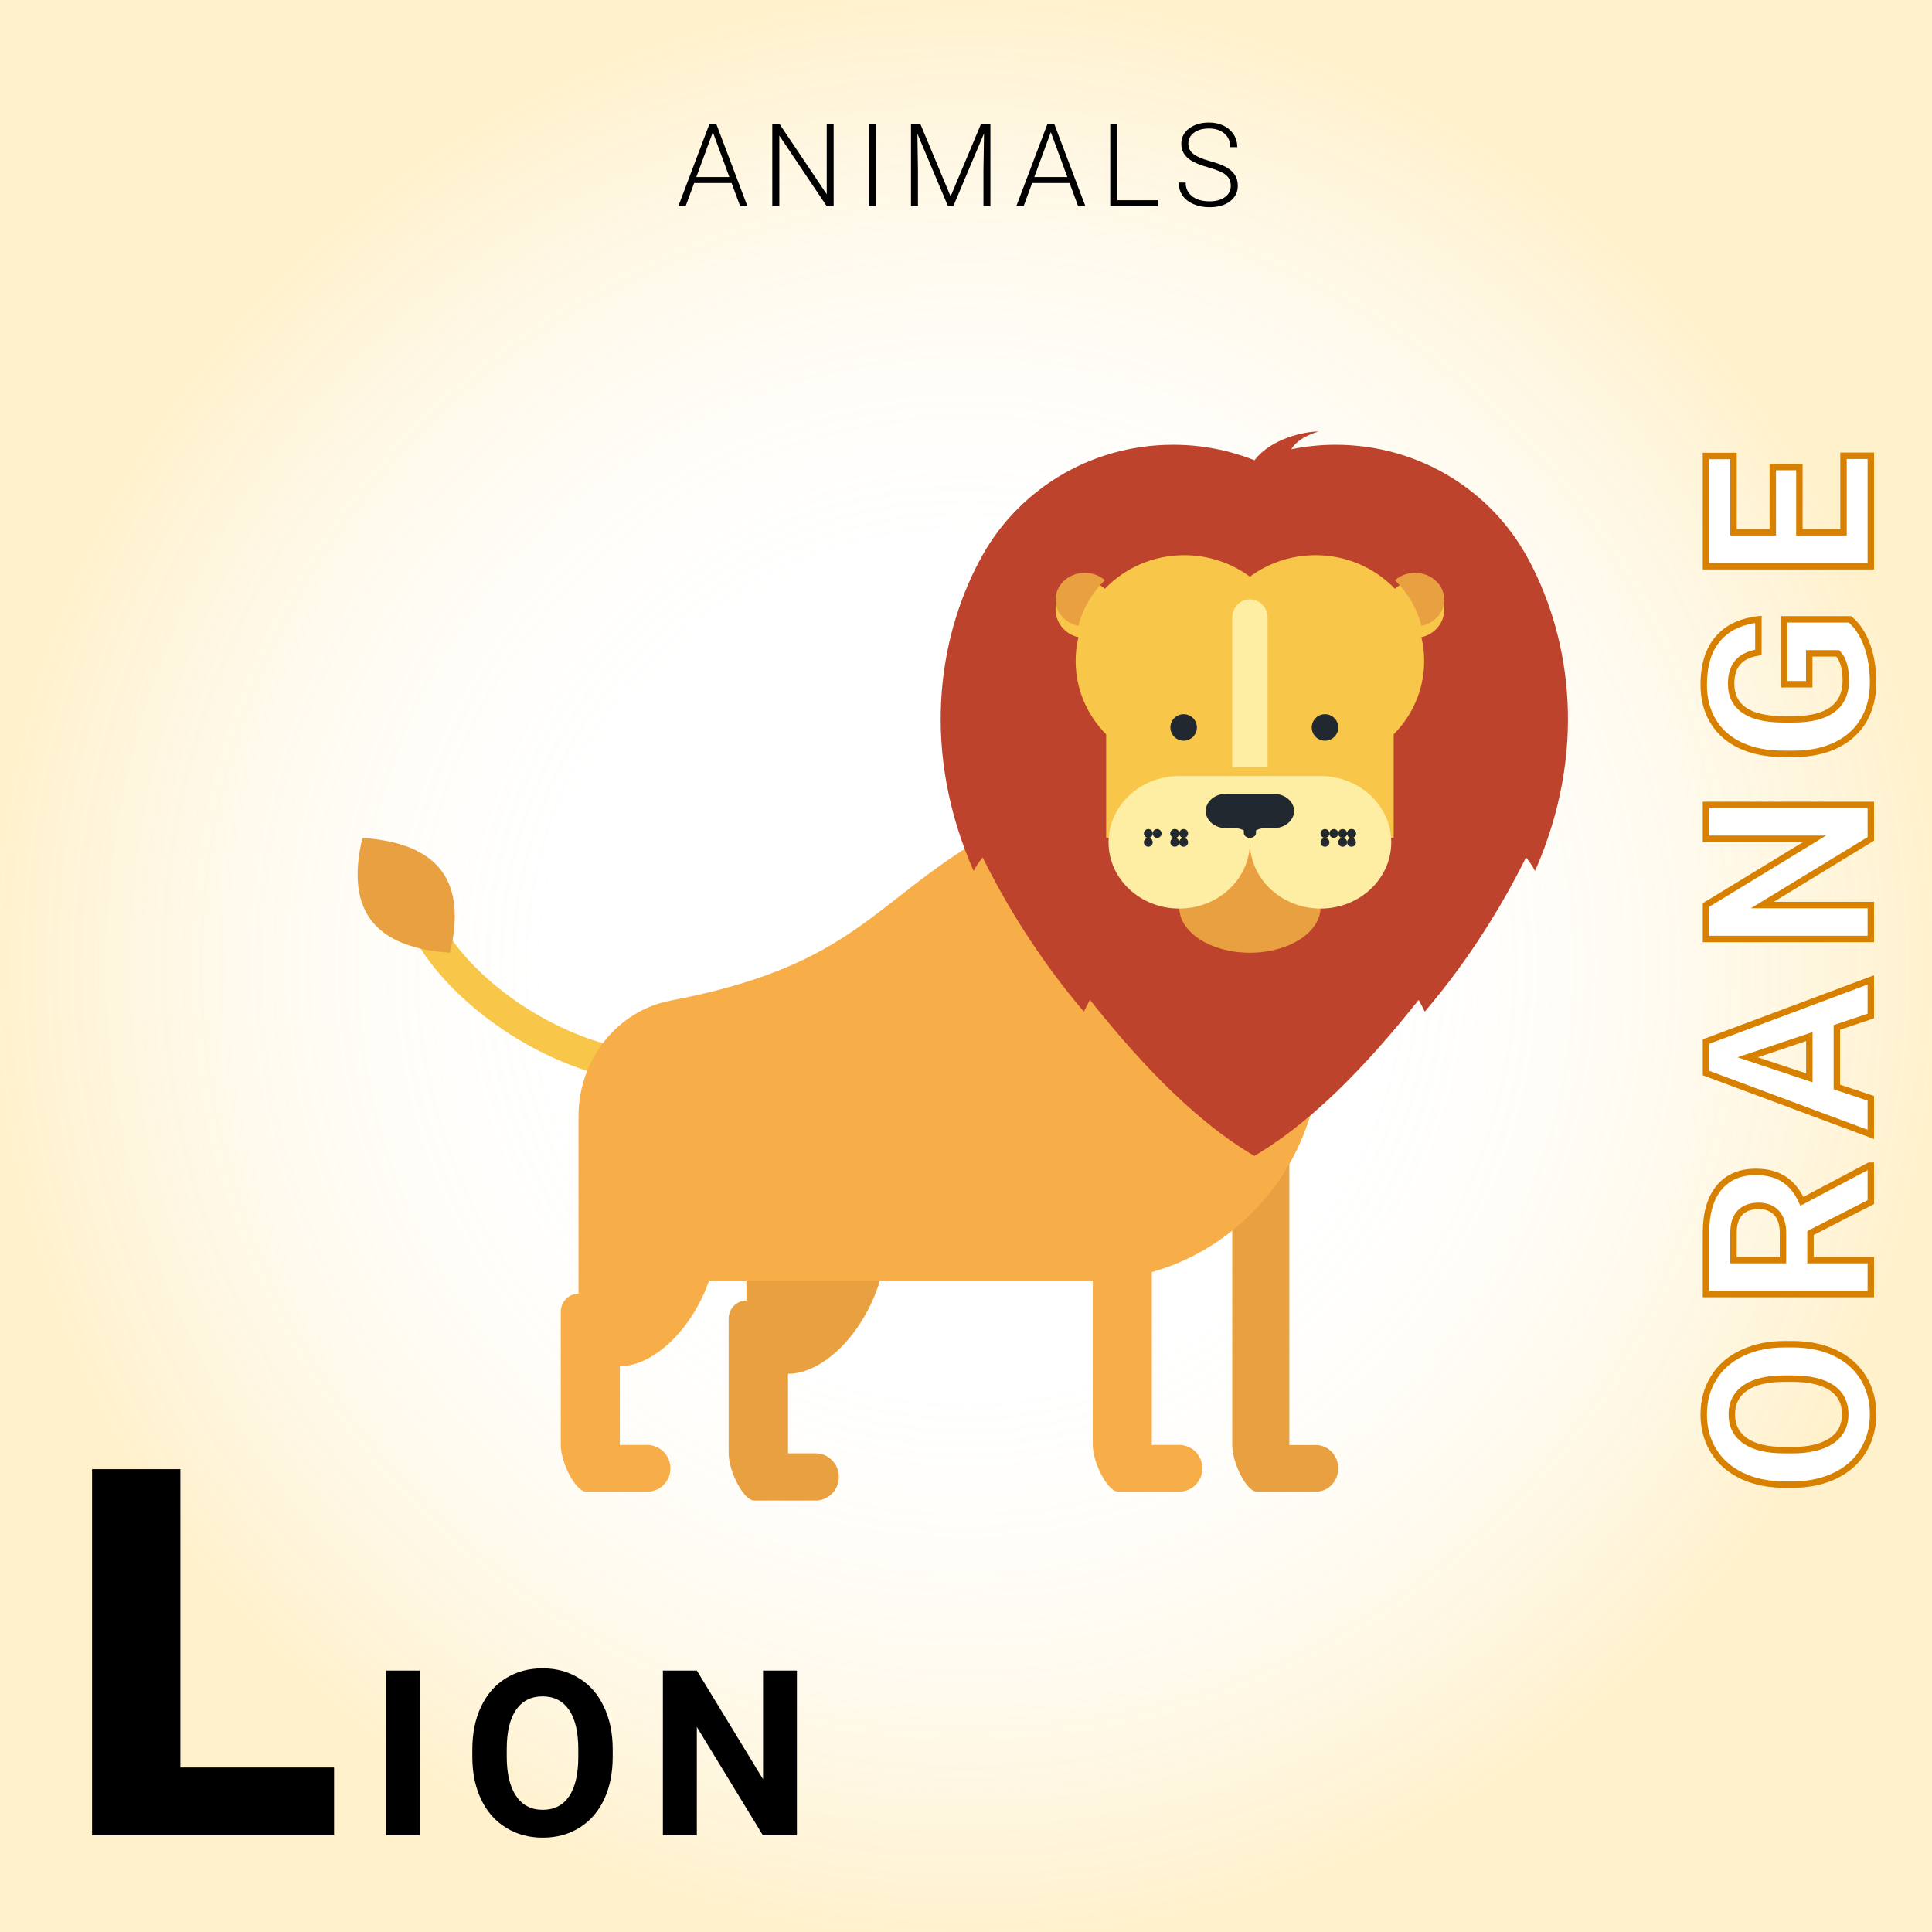 <svg width="300" height="300" viewBox="0 0 300 300" fill="none" xmlns="http://www.w3.org/2000/svg">
<g clip-path="url(#clip0)">
<rect width="300" height="300" fill="white"/>
<rect width="300" height="300" fill="white"/>
<rect width="300" height="300" fill="white"/>
<rect width="300" height="300" fill="url(#paint0_radial)" fill-opacity="0.2"/>
<g filter="url(#filter0_d)">
<path d="M277.283 207.73C279.803 207.73 282.012 208.175 283.91 209.066C285.809 209.957 287.273 211.234 288.305 212.898C289.336 214.55 289.852 216.449 289.852 218.593C289.852 220.714 289.342 222.607 288.322 224.271C287.303 225.935 285.85 227.224 283.963 228.138C282.064 229.052 279.885 229.515 277.424 229.527L276.158 229.527C273.639 229.527 271.424 229.076 269.514 228.173C267.592 227.259 266.121 225.976 265.102 224.324C264.07 222.66 263.555 220.761 263.555 218.629C263.555 216.496 264.07 214.603 265.102 212.951C266.121 211.287 267.592 210.004 269.514 209.101C271.424 208.187 273.633 207.73 276.141 207.73L277.283 207.73ZM276.123 213.074C273.439 213.074 271.4 213.554 270.006 214.515C268.611 215.476 267.914 216.847 267.914 218.629C267.914 220.398 268.605 221.763 269.988 222.724C271.359 223.685 273.375 224.171 276.035 224.183L277.283 224.183C279.896 224.183 281.924 223.703 283.365 222.742C284.807 221.781 285.527 220.398 285.527 218.593C285.527 216.824 284.836 215.464 283.453 214.515C282.059 213.566 280.031 213.086 277.371 213.074L276.123 213.074ZM280.131 190.463L280.131 194.665L289.5 194.665L289.5 199.938L263.906 199.938L263.906 190.428C263.906 187.405 264.58 185.073 265.928 183.432C267.275 181.792 269.18 180.971 271.641 180.971C273.387 180.971 274.846 181.352 276.018 182.114C277.178 182.864 278.104 184.006 278.795 185.542L289.254 180.004L289.5 180.004L289.5 185.665L280.131 190.463ZM275.859 194.665L275.859 190.411C275.859 189.086 275.525 188.061 274.857 187.335C274.178 186.608 273.246 186.245 272.062 186.245C270.855 186.245 269.906 186.59 269.215 187.282C268.523 187.961 268.178 189.01 268.178 190.428L268.178 194.665L275.859 194.665ZM284.227 158.537L284.227 167.783L289.5 169.541L289.5 175.148L263.906 165.621L263.906 160.734L289.5 151.154L289.5 156.761L284.227 158.537ZM279.955 166.359L279.955 159.96L270.375 163.177L279.955 166.359ZM289.5 123.991L289.5 129.264L272.66 139.53L289.5 139.53L289.5 144.803L263.906 144.803L263.906 139.53L280.781 129.247L263.906 129.247L263.906 123.991L289.5 123.991ZM286.266 95.175C287.402 96.124 288.287 97.466 288.92 99.201C289.541 100.935 289.852 102.857 289.852 104.966C289.852 107.181 289.371 109.126 288.41 110.802C287.437 112.466 286.031 113.755 284.191 114.669C282.352 115.572 280.189 116.035 277.705 116.058L275.965 116.058C273.41 116.058 271.201 115.63 269.338 114.775C267.463 113.908 266.033 112.665 265.049 111.048C264.053 109.419 263.555 107.515 263.555 105.335C263.555 102.3 264.281 99.927 265.734 98.216C267.176 96.505 269.279 95.492 272.045 95.175L272.045 100.308C270.58 100.542 269.508 101.064 268.828 101.872C268.148 102.669 267.809 103.771 267.809 105.177C267.809 106.97 268.482 108.335 269.83 109.273C271.178 110.21 273.182 110.685 275.842 110.697L277.477 110.697C280.16 110.697 282.187 110.187 283.559 109.167C284.93 108.148 285.615 106.654 285.615 104.685C285.615 102.705 285.193 101.292 284.35 100.449L279.937 100.449L279.937 105.247L276.053 105.247L276.053 95.175L286.266 95.175ZM278.408 71.528L278.408 81.653L285.264 81.653L285.264 69.77L289.5 69.77L289.5 86.926L263.906 86.926L263.906 69.805L268.178 69.805L268.178 81.653L274.277 81.653L274.277 71.528L278.408 71.528Z" fill="white"/>
<path d="M288.305 212.898L287.88 213.161L287.881 213.163L288.305 212.898ZM283.963 228.138L284.18 228.589L284.181 228.588L283.963 228.138ZM277.424 229.527L277.424 230.027L277.426 230.027L277.424 229.527ZM269.514 228.173L269.299 228.625L269.3 228.626L269.514 228.173ZM265.102 224.324L265.527 224.061L265.527 224.06L265.102 224.324ZM265.102 212.951L265.526 213.216L265.528 213.212L265.102 212.951ZM269.514 209.101L269.726 209.554L269.729 209.552L269.514 209.101ZM269.988 222.724L270.275 222.315L270.274 222.314L269.988 222.724ZM276.035 224.183L276.033 224.683L276.035 224.683L276.035 224.183ZM283.453 214.515L283.736 214.103L283.734 214.102L283.453 214.515ZM277.371 213.074L277.373 212.574L277.371 212.574L277.371 213.074ZM277.283 208.23C279.744 208.23 281.878 208.665 283.698 209.519L284.123 208.613C282.146 207.686 279.862 207.23 277.283 207.23L277.283 208.23ZM283.698 209.519C285.515 210.371 286.903 211.586 287.88 213.161L288.73 212.635C287.644 210.882 286.102 209.542 284.123 208.613L283.698 209.519ZM287.881 213.163C288.857 214.728 289.352 216.533 289.352 218.593L290.352 218.593C290.352 216.365 289.815 214.373 288.729 212.633L287.881 213.163ZM289.352 218.593C289.352 220.631 288.863 222.431 287.896 224.01L288.749 224.532C289.82 222.783 290.352 220.798 290.352 218.593L289.352 218.593ZM287.896 224.01C286.93 225.586 285.552 226.813 283.745 227.688L284.181 228.588C286.147 227.636 287.675 226.284 288.749 224.532L287.896 224.01ZM283.746 227.688C281.925 228.565 279.82 229.016 277.421 229.027L277.426 230.027C279.949 230.015 282.204 229.54 284.18 228.589L283.746 227.688ZM277.424 229.027L276.158 229.027L276.158 230.027L277.424 230.027L277.424 229.027ZM276.158 229.027C273.698 229.027 271.559 228.587 269.727 227.721L269.3 228.626C271.289 229.565 273.579 230.027 276.158 230.027L276.158 229.027ZM269.728 227.722C267.885 226.845 266.491 225.624 265.527 224.061L264.676 224.586C265.751 226.329 267.299 227.674 269.299 228.625L269.728 227.722ZM265.527 224.06C264.549 222.483 264.055 220.677 264.055 218.629L263.055 218.629C263.055 220.846 263.592 222.837 264.677 224.587L265.527 224.06ZM264.055 218.629C264.055 216.58 264.549 214.781 265.526 213.216L264.677 212.686C263.592 214.425 263.055 216.411 263.055 218.629L264.055 218.629ZM265.528 213.212C266.492 211.639 267.885 210.418 269.726 209.554L269.301 208.649C267.299 209.589 265.75 210.935 264.675 212.69L265.528 213.212ZM269.729 209.552C271.561 208.676 273.694 208.23 276.141 208.23L276.141 207.23C273.572 207.23 271.287 207.698 269.298 208.65L269.729 209.552ZM276.141 208.23L277.283 208.23L277.283 207.23L276.141 207.23L276.141 208.23ZM276.123 212.574C273.393 212.574 271.236 213.06 269.722 214.104L270.29 214.927C271.565 214.048 273.486 213.574 276.123 213.574L276.123 212.574ZM269.722 214.104C268.184 215.163 267.414 216.693 267.414 218.629L268.414 218.629C268.414 217.002 269.039 215.789 270.29 214.927L269.722 214.104ZM267.414 218.629C267.414 220.552 268.178 222.075 269.703 223.135L270.274 222.314C269.033 221.452 268.414 220.244 268.414 218.629L267.414 218.629ZM269.701 223.134C271.192 224.178 273.326 224.671 276.033 224.683L276.037 223.683C273.424 223.672 271.527 223.192 270.275 222.315L269.701 223.134ZM276.035 224.683L277.283 224.683L277.283 223.683L276.035 223.683L276.035 224.683ZM277.283 224.683C279.948 224.683 282.087 224.195 283.643 223.158L283.088 222.326C281.761 223.211 279.845 223.683 277.283 223.683L277.283 224.683ZM283.643 223.158C285.23 222.1 286.027 220.557 286.027 218.593L285.027 218.593C285.027 220.239 284.383 221.462 283.088 222.326L283.643 223.158ZM286.027 218.593C286.027 216.67 285.263 215.151 283.736 214.103L283.17 214.927C284.408 215.777 285.027 216.978 285.027 218.593L286.027 218.593ZM283.734 214.102C282.223 213.073 280.08 212.586 277.373 212.574L277.369 213.574C279.982 213.585 281.895 214.059 283.172 214.929L283.734 214.102ZM277.371 212.574L276.123 212.574L276.123 213.574L277.371 213.574L277.371 212.574ZM280.131 190.463L279.903 190.018L279.631 190.158L279.631 190.463L280.131 190.463ZM280.131 194.665L279.631 194.665L279.631 195.165L280.131 195.165L280.131 194.665ZM289.5 194.665L290 194.665L290 194.165L289.5 194.165L289.5 194.665ZM289.5 199.938L289.5 200.438L290 200.438L290 199.938L289.5 199.938ZM263.906 199.938L263.406 199.938L263.406 200.438L263.906 200.438L263.906 199.938ZM276.018 182.114L275.745 182.533L275.746 182.534L276.018 182.114ZM278.795 185.542L278.339 185.747L278.558 186.233L279.029 185.983L278.795 185.542ZM289.254 180.004L289.254 179.504L289.13 179.504L289.02 179.563L289.254 180.004ZM289.5 180.004L290 180.004L290 179.504L289.5 179.504L289.5 180.004ZM289.5 185.665L289.728 186.11L290 185.97L290 185.665L289.5 185.665ZM275.859 194.665L275.859 195.165L276.359 195.165L276.359 194.665L275.859 194.665ZM274.857 187.335L275.226 186.996L275.223 186.993L274.857 187.335ZM269.215 187.282L269.565 187.638L269.568 187.635L269.215 187.282ZM268.178 194.665L267.678 194.665L267.678 195.165L268.178 195.165L268.178 194.665ZM279.631 190.463L279.631 194.665L280.631 194.665L280.631 190.463L279.631 190.463ZM280.131 195.165L289.5 195.165L289.5 194.165L280.131 194.165L280.131 195.165ZM289 194.665L289 199.938L290 199.938L290 194.665L289 194.665ZM289.5 199.438L263.906 199.438L263.906 200.438L289.5 200.438L289.5 199.438ZM264.406 199.938L264.406 190.428L263.406 190.428L263.406 199.938L264.406 199.938ZM264.406 190.428C264.406 187.472 265.066 185.27 266.314 183.75L265.541 183.115C264.095 184.876 263.406 187.337 263.406 190.428L264.406 190.428ZM266.314 183.75C267.551 182.244 269.303 181.471 271.641 181.471L271.641 180.471C269.057 180.471 267 181.339 265.541 183.115L266.314 183.75ZM271.641 181.471C273.314 181.471 274.672 181.836 275.745 182.533L276.29 181.695C275.019 180.868 273.459 180.471 271.641 180.471L271.641 181.471ZM275.746 182.534C276.809 183.221 277.678 184.28 278.339 185.747L279.251 185.336C278.529 183.733 277.546 182.507 276.289 181.694L275.746 182.534ZM279.029 185.983L289.488 180.446L289.02 179.563L278.561 185.1L279.029 185.983ZM289.254 180.504L289.5 180.504L289.5 179.504L289.254 179.504L289.254 180.504ZM289 180.004L289 185.665L290 185.665L290 180.004L289 180.004ZM289.272 185.22L279.903 190.018L280.359 190.908L289.728 186.11L289.272 185.22ZM276.359 194.665L276.359 190.411L275.359 190.411L275.359 194.665L276.359 194.665ZM276.359 190.411C276.359 189.005 276.004 187.843 275.226 186.996L274.489 187.673C275.047 188.279 275.359 189.168 275.359 190.411L276.359 190.411ZM275.223 186.993C274.43 186.146 273.356 185.745 272.062 185.745L272.062 186.745C273.136 186.745 273.925 187.07 274.492 187.676L275.223 186.993ZM272.062 185.745C270.756 185.745 269.667 186.122 268.861 186.928L269.568 187.635C270.145 187.059 270.955 186.745 272.062 186.745L272.062 185.745ZM268.864 186.925C268.041 187.735 267.678 188.938 267.678 190.428L268.678 190.428C268.678 189.082 269.006 188.188 269.565 187.638L268.864 186.925ZM267.678 190.428L267.678 194.665L268.678 194.665L268.678 190.428L267.678 190.428ZM268.178 195.165L275.859 195.165L275.859 194.165L268.178 194.165L268.178 195.165ZM284.227 158.537L284.067 158.063L283.727 158.177L283.727 158.537L284.227 158.537ZM284.227 167.783L283.727 167.783L283.727 168.143L284.068 168.257L284.227 167.783ZM289.5 169.541L290 169.541L290 169.18L289.658 169.066L289.5 169.541ZM289.5 175.148L289.326 175.617L290 175.868L290 175.148L289.5 175.148ZM263.906 165.621L263.406 165.621L263.406 165.968L263.732 166.089L263.906 165.621ZM263.906 160.734L263.731 160.266L263.406 160.387L263.406 160.734L263.906 160.734ZM289.5 151.154L290 151.154L290 150.433L289.325 150.686L289.5 151.154ZM289.5 156.761L289.66 157.235L290 157.12L290 156.761L289.5 156.761ZM279.955 166.359L279.797 166.833L280.455 167.052L280.455 166.359L279.955 166.359ZM279.955 159.96L280.455 159.96L280.455 159.265L279.796 159.486L279.955 159.96ZM270.375 163.177L270.216 162.703L268.796 163.18L270.217 163.652L270.375 163.177ZM283.727 158.537L283.727 167.783L284.727 167.783L284.727 158.537L283.727 158.537ZM284.068 168.257L289.342 170.015L289.658 169.066L284.385 167.308L284.068 168.257ZM289 169.541L289 175.148L290 175.148L290 169.541L289 169.541ZM289.674 174.679L264.081 165.152L263.732 166.089L289.326 175.617L289.674 174.679ZM264.406 165.621L264.406 160.734L263.406 160.734L263.406 165.621L264.406 165.621ZM264.082 161.202L289.675 151.622L289.325 150.686L263.731 160.266L264.082 161.202ZM289 151.154L289 156.761L290 156.761L290 151.154L289 151.154ZM289.34 156.287L284.067 158.063L284.386 159.011L289.66 157.235L289.34 156.287ZM280.455 166.359L280.455 159.96L279.455 159.96L279.455 166.359L280.455 166.359ZM279.796 159.486L270.216 162.703L270.534 163.651L280.114 160.434L279.796 159.486ZM270.217 163.652L279.797 166.833L280.113 165.884L270.533 162.703L270.217 163.652ZM289.5 123.991L290 123.991L290 123.491L289.5 123.491L289.5 123.991ZM289.5 129.264L289.76 129.691L290 129.545L290 129.264L289.5 129.264ZM272.66 139.53L272.4 139.103L270.879 140.03L272.66 140.03L272.66 139.53ZM289.5 139.53L290 139.53L290 139.03L289.5 139.03L289.5 139.53ZM289.5 144.803L289.5 145.303L290 145.303L290 144.803L289.5 144.803ZM263.906 144.803L263.406 144.803L263.406 145.303L263.906 145.303L263.906 144.803ZM263.906 139.53L263.646 139.103L263.406 139.249L263.406 139.53L263.906 139.53ZM280.781 129.247L281.041 129.674L282.563 128.747L280.781 128.747L280.781 129.247ZM263.906 129.247L263.406 129.247L263.406 129.747L263.906 129.747L263.906 129.247ZM263.906 123.991L263.906 123.491L263.406 123.491L263.406 123.991L263.906 123.991ZM289 123.991L289 129.264L290 129.264L290 123.991L289 123.991ZM289.24 128.837L272.4 139.103L272.92 139.957L289.76 129.691L289.24 128.837ZM272.66 140.03L289.5 140.03L289.5 139.03L272.66 139.03L272.66 140.03ZM289 139.53L289 144.803L290 144.803L290 139.53L289 139.53ZM289.5 144.303L263.906 144.303L263.906 145.303L289.5 145.303L289.5 144.303ZM264.406 144.803L264.406 139.53L263.406 139.53L263.406 144.803L264.406 144.803ZM264.166 139.957L281.041 129.674L280.521 128.82L263.646 139.103L264.166 139.957ZM280.781 128.747L263.906 128.747L263.906 129.747L280.781 129.747L280.781 128.747ZM264.406 129.247L264.406 123.991L263.406 123.991L263.406 129.247L264.406 129.247ZM263.906 124.491L289.5 124.491L289.5 123.491L263.906 123.491L263.906 124.491ZM286.266 95.175L286.586 94.791L286.447 94.675L286.266 94.675L286.266 95.175ZM288.92 99.201L289.391 99.032L289.39 99.029L288.92 99.201ZM288.41 110.802L288.842 111.055L288.844 111.051L288.41 110.802ZM284.191 114.669L284.412 115.118L284.414 115.117L284.191 114.669ZM277.705 116.058L277.705 116.558L277.71 116.558L277.705 116.058ZM269.338 114.775L269.128 115.229L269.129 115.229L269.338 114.775ZM265.049 111.048L265.476 110.788L265.475 110.787L265.049 111.048ZM265.734 98.216L266.115 98.54L266.117 98.538L265.734 98.216ZM272.045 95.175L272.545 95.175L272.545 94.615L271.988 94.678L272.045 95.175ZM272.045 100.308L272.124 100.802L272.545 100.734L272.545 100.308L272.045 100.308ZM268.828 101.872L269.209 102.197L269.211 102.194L268.828 101.872ZM275.842 110.697L275.84 111.197L275.842 111.197L275.842 110.697ZM284.35 100.449L284.703 100.095L284.557 99.949L284.35 99.949L284.35 100.449ZM279.937 100.449L279.937 99.949L279.437 99.949L279.437 100.449L279.937 100.449ZM279.937 105.247L279.937 105.747L280.437 105.747L280.437 105.247L279.937 105.247ZM276.053 105.247L275.553 105.247L275.553 105.747L276.053 105.747L276.053 105.247ZM276.053 95.175L276.053 94.675L275.553 94.675L275.553 95.175L276.053 95.175ZM285.945 95.559C287 96.439 287.84 97.7 288.45 99.372L289.39 99.029C288.734 97.232 287.805 95.809 286.586 94.791L285.945 95.559ZM288.449 99.369C289.048 101.042 289.352 102.906 289.352 104.966L290.352 104.966C290.352 102.808 290.034 100.828 289.391 99.032L288.449 99.369ZM289.352 104.966C289.352 107.107 288.888 108.964 287.976 110.553L288.844 111.051C289.854 109.289 290.352 107.255 290.352 104.966L289.352 104.966ZM287.978 110.55C287.058 112.124 285.728 113.348 283.969 114.222L284.414 115.117C286.335 114.163 287.817 112.808 288.842 111.054L287.978 110.55ZM283.971 114.22C282.211 115.084 280.126 115.535 277.7 115.558L277.71 116.558C280.253 116.534 282.492 116.06 284.412 115.118L283.971 114.22ZM277.705 115.558L275.965 115.558L275.965 116.558L277.705 116.558L277.705 115.558ZM275.965 115.558C273.465 115.558 271.33 115.139 269.547 114.32L269.129 115.229C271.072 116.121 273.355 116.558 275.965 116.558L275.965 115.558ZM269.548 114.321C267.754 113.492 266.404 112.313 265.476 110.788L264.622 111.308C265.662 113.018 267.172 114.324 269.128 115.229L269.548 114.321ZM265.475 110.787C264.534 109.248 264.055 107.436 264.055 105.335L263.055 105.335C263.055 107.594 263.572 109.591 264.622 111.309L265.475 110.787ZM264.055 105.335C264.055 102.377 264.762 100.133 266.115 98.54L265.353 97.893C263.8 99.721 263.055 102.224 263.055 105.335L264.055 105.335ZM266.117 98.538C267.457 96.948 269.43 95.978 272.102 95.672L271.988 94.678C269.128 95.006 266.895 96.063 265.352 97.894L266.117 98.538ZM271.545 95.175L271.545 100.308L272.545 100.308L272.545 95.175L271.545 95.175ZM271.966 99.814C270.43 100.06 269.229 100.619 268.445 101.551L269.211 102.194C269.787 101.509 270.73 101.025 272.124 100.802L271.966 99.814ZM268.448 101.548C267.668 102.462 267.309 103.693 267.309 105.177L268.309 105.177C268.309 103.849 268.629 102.876 269.209 102.197L268.448 101.548ZM267.309 105.177C267.309 107.116 268.049 108.643 269.545 109.683L270.116 108.862C268.916 108.028 268.309 106.824 268.309 105.177L267.309 105.177ZM269.545 109.683C271.013 110.705 273.135 111.185 275.84 111.197L275.844 110.197C273.228 110.185 271.343 109.716 270.116 108.862L269.545 109.683ZM275.842 111.197L277.477 111.197L277.477 110.197L275.842 110.197L275.842 111.197ZM277.477 111.197C280.21 111.197 282.363 110.68 283.857 109.569L283.26 108.766C282.012 109.694 280.11 110.197 277.477 110.197L277.477 111.197ZM283.857 109.569C285.375 108.44 286.115 106.784 286.115 104.685L285.115 104.685C285.115 106.523 284.484 107.856 283.26 108.766L283.857 109.569ZM286.115 104.685C286.115 102.655 285.686 101.078 284.703 100.095L283.996 100.802C284.7 101.507 285.115 102.754 285.115 104.685L286.115 104.685ZM284.35 99.949L279.937 99.949L279.937 100.949L284.35 100.949L284.35 99.949ZM279.437 100.449L279.437 105.247L280.437 105.247L280.437 100.449L279.437 100.449ZM279.937 104.747L276.053 104.747L276.053 105.747L279.937 105.747L279.937 104.747ZM276.553 105.247L276.553 95.175L275.553 95.175L275.553 105.247L276.553 105.247ZM276.053 95.675L286.266 95.675L286.266 94.675L276.053 94.675L276.053 95.675ZM278.408 71.528L278.908 71.528L278.908 71.028L278.408 71.028L278.408 71.528ZM278.408 81.653L277.908 81.653L277.908 82.153L278.408 82.153L278.408 81.653ZM285.264 81.653L285.264 82.153L285.764 82.153L285.764 81.653L285.264 81.653ZM285.264 69.77L285.264 69.27L284.764 69.27L284.764 69.77L285.264 69.77ZM289.5 69.77L290 69.77L290 69.27L289.5 69.27L289.5 69.77ZM289.5 86.926L289.5 87.426L290 87.426L290 86.926L289.5 86.926ZM263.906 86.926L263.406 86.926L263.406 87.426L263.906 87.426L263.906 86.926ZM263.906 69.805L263.906 69.305L263.406 69.305L263.406 69.805L263.906 69.805ZM268.178 69.805L268.678 69.805L268.678 69.305L268.178 69.305L268.178 69.805ZM268.178 81.653L267.678 81.653L267.678 82.153L268.178 82.153L268.178 81.653ZM274.277 81.653L274.277 82.153L274.777 82.153L274.777 81.653L274.277 81.653ZM274.277 71.528L274.277 71.028L273.777 71.028L273.777 71.528L274.277 71.528ZM277.908 71.528L277.908 81.653L278.908 81.653L278.908 71.528L277.908 71.528ZM278.408 82.153L285.264 82.153L285.264 81.153L278.408 81.153L278.408 82.153ZM285.764 81.653L285.764 69.77L284.764 69.77L284.764 81.653L285.764 81.653ZM285.264 70.27L289.5 70.27L289.5 69.27L285.264 69.27L285.264 70.27ZM289 69.77L289 86.926L290 86.926L290 69.77L289 69.77ZM289.5 86.426L263.906 86.426L263.906 87.426L289.5 87.426L289.5 86.426ZM264.406 86.926L264.406 69.805L263.406 69.805L263.406 86.926L264.406 86.926ZM263.906 70.305L268.178 70.305L268.178 69.305L263.906 69.305L263.906 70.305ZM267.678 69.805L267.678 81.653L268.678 81.653L268.678 69.805L267.678 69.805ZM268.178 82.153L274.277 82.153L274.277 81.153L268.178 81.153L268.178 82.153ZM274.777 81.653L274.777 71.528L273.777 71.528L273.777 81.653L274.777 81.653ZM274.277 72.028L278.408 72.028L278.408 71.028L274.277 71.028L274.277 72.028Z" fill="#D88100"/>
</g>
<path d="M28.008 274.453H51.875V285H14.297V228.125H28.008V274.453ZM65.252 285H59.978V259.406H65.252V285ZM95.14 272.783C95.14 275.303 94.694 277.512 93.804 279.41C92.913 281.309 91.636 282.773 89.972 283.805C88.319 284.836 86.421 285.352 84.276 285.352C82.155 285.352 80.263 284.842 78.599 283.822C76.935 282.803 75.645 281.35 74.731 279.463C73.817 277.564 73.355 275.385 73.343 272.924V271.658C73.343 269.139 73.794 266.924 74.696 265.014C75.61 263.092 76.894 261.621 78.546 260.602C80.21 259.57 82.108 259.055 84.241 259.055C86.374 259.055 88.267 259.57 89.919 260.602C91.583 261.621 92.866 263.092 93.769 265.014C94.683 266.924 95.14 269.133 95.14 271.641V272.783ZM89.796 271.623C89.796 268.939 89.316 266.9 88.355 265.506C87.394 264.111 86.022 263.414 84.241 263.414C82.472 263.414 81.106 264.105 80.145 265.488C79.185 266.859 78.698 268.875 78.687 271.535V272.783C78.687 275.396 79.167 277.424 80.128 278.865C81.089 280.307 82.472 281.027 84.276 281.027C86.046 281.027 87.405 280.336 88.355 278.953C89.304 277.559 89.784 275.531 89.796 272.871V271.623ZM123.744 285H118.471L108.205 268.16V285H102.932V259.406H108.205L118.488 276.281V259.406H123.744V285Z" fill="black"/>
<path d="M113.599 28.414H107.789L106.471 32H105.337L110.18 19.203H111.208L116.051 32H114.926L113.599 28.414ZM108.123 27.491H113.256L110.69 20.521L108.123 27.491ZM129.448 32H128.367L121.011 21.049V32H119.921V19.203H121.011L128.376 30.163V19.203H129.448V32ZM135.999 32H134.917V19.203H135.999V32ZM142.892 19.203L147.611 30.497L152.349 19.203H153.79V32H152.709V26.428L152.797 20.715L148.033 32H147.198L142.452 20.759L142.54 26.393V32H141.459V19.203H142.892ZM166.08 28.414H160.27L158.952 32H157.818L162.661 19.203H163.689L168.532 32H167.407L166.08 28.414ZM160.604 27.491H165.737L163.17 20.521L160.604 27.491ZM173.491 31.086H179.811V32H172.401V19.203H173.491V31.086ZM191.116 28.854C191.116 28.145 190.867 27.585 190.369 27.175C189.871 26.759 188.96 26.366 187.635 25.997C186.311 25.622 185.344 25.215 184.735 24.775C183.868 24.154 183.434 23.34 183.434 22.332C183.434 21.354 183.836 20.56 184.638 19.95C185.447 19.335 186.478 19.027 187.732 19.027C188.582 19.027 189.34 19.191 190.008 19.52C190.682 19.848 191.204 20.305 191.573 20.891C191.942 21.477 192.127 22.13 192.127 22.851H191.037C191.037 21.977 190.738 21.277 190.14 20.75C189.543 20.217 188.74 19.95 187.732 19.95C186.753 19.95 185.974 20.17 185.394 20.609C184.814 21.043 184.524 21.611 184.524 22.314C184.524 22.965 184.785 23.495 185.306 23.905C185.828 24.315 186.663 24.679 187.811 24.995C188.96 25.306 189.83 25.631 190.421 25.971C191.013 26.305 191.459 26.706 191.757 27.175C192.056 27.644 192.206 28.197 192.206 28.836C192.206 29.844 191.801 30.652 190.993 31.262C190.19 31.871 189.129 32.176 187.811 32.176C186.909 32.176 186.08 32.015 185.324 31.692C184.574 31.37 184.003 30.919 183.61 30.339C183.223 29.759 183.03 29.094 183.03 28.344H184.111C184.111 29.246 184.448 29.958 185.122 30.48C185.795 31.001 186.692 31.262 187.811 31.262C188.807 31.262 189.607 31.042 190.211 30.602C190.814 30.163 191.116 29.58 191.116 28.854Z" fill="black"/>
<path fill-rule="evenodd" clip-rule="evenodd" d="M68.089 142.455C71.671 149.865 82.171 159.118 95.312 162.464L94.128 167.149C79.562 163.439 67.822 152.979 63.76 144.563L68.089 142.455Z" fill="#F8C648"/>
<path fill-rule="evenodd" clip-rule="evenodd" d="M56.283 130.107C68.281 130.929 72.502 136.986 69.865 147.942C58.278 147.15 53.551 141.457 56.283 130.107Z" fill="#E8A040"/>
<path fill-rule="evenodd" clip-rule="evenodd" d="M115.908 201.949V174.139H120.984C121.041 170.569 121.958 168.521 125.368 168.521C132.256 168.521 137.839 178.55 137.839 190.924C137.839 203.297 129.25 213.327 122.361 213.327V225.672H126.645C128.64 225.672 130.257 227.313 130.257 229.336C130.257 231.359 128.64 233 126.645 233H117.103C115.475 233 113.146 228.491 113.146 225.672V204.75C113.146 203.202 114.382 201.949 115.908 201.949Z" fill="#E8A040"/>
<path fill-rule="evenodd" clip-rule="evenodd" d="M200.207 174.008V224.383H204.328C206.247 224.383 207.803 226.005 207.803 228.006C207.803 230.006 206.247 231.628 204.328 231.628H195.148C193.581 231.628 191.341 227.17 191.341 224.383V174.008H200.207Z" fill="#E8A040"/>
<path fill-rule="evenodd" clip-rule="evenodd" d="M89.828 200.885V173.351C89.828 164.365 96.005 156.899 104.143 155.365L104.141 155.362C130.924 150.285 135.098 141.18 149.752 131.851C149.753 131.853 149.754 131.857 149.754 131.86C155.363 128.152 162.051 125.992 169.237 125.992C189.021 125.992 205.06 142.307 205.06 162.432C205.06 179.167 193.965 193.257 178.854 197.533V224.372H183.113C185.098 224.372 186.707 225.997 186.707 228.001C186.707 230.003 185.098 231.628 183.113 231.628H173.623C172.003 231.628 169.687 227.164 169.687 224.372V198.861C169.537 198.862 169.388 198.871 169.237 198.871H110.149V198.748C107.4 206.631 101.355 212.15 96.247 212.15V224.372H100.508C102.492 224.372 104.101 225.997 104.101 228.001C104.101 230.003 102.492 231.628 100.508 231.628H91.016C89.397 231.628 87.081 227.164 87.081 224.372V203.658C87.081 202.126 88.31 200.885 89.828 200.885Z" fill="#F8AE48"/>
<path fill-rule="evenodd" clip-rule="evenodd" d="M152.053 87.138L152.057 87.149C157.618 76.421 169.003 69.062 182.154 69.062C186.616 69.062 190.872 69.917 194.771 71.455C194.789 71.448 194.808 71.441 194.827 71.434C197.361 68.118 202.531 67 204.728 67C202.418 67.737 201.231 68.618 200.498 69.762C202.723 69.308 205.025 69.062 207.388 69.062C220.538 69.062 231.923 76.421 237.485 87.149L237.489 87.138C243.998 99.433 246.456 116.847 238.358 135.244C237.966 134.493 237.522 133.835 236.955 133.145C233.432 140.273 228.332 148.753 221.242 157.091C221.074 156.723 220.579 155.829 220.294 155.263C213.995 163.159 205.044 173.442 194.771 179.496C184.498 173.442 175.546 163.159 169.248 155.263C168.962 155.829 168.468 156.723 168.299 157.091C161.21 148.753 156.109 140.273 152.587 133.145C152.02 133.835 151.576 134.493 151.183 135.244C143.085 116.847 145.543 99.433 152.053 87.138Z" fill="#BD432C"/>
<path fill-rule="evenodd" clip-rule="evenodd" d="M205.06 130.107V140.888C205.06 144.784 200.146 147.942 194.085 147.942C188.024 147.942 183.11 144.784 183.11 140.888V130.107H205.06Z" fill="#E8A040"/>
<path fill-rule="evenodd" clip-rule="evenodd" d="M163.904 94.636C163.904 92.195 165.938 90.216 168.446 90.216C169.653 90.216 170.748 90.677 171.561 91.426C174.64 88.216 179.024 86.207 183.891 86.207C187.722 86.207 191.253 87.452 194.085 89.546C196.917 87.452 200.448 86.207 204.279 86.207C209.147 86.207 213.529 88.216 216.609 91.426C217.423 90.677 218.517 90.216 219.723 90.216C222.232 90.216 224.266 92.195 224.266 94.636C224.266 96.745 222.747 98.506 220.717 98.947C220.995 100.129 221.147 101.359 221.147 102.623C221.147 107.056 219.339 111.075 216.405 114.029V130.107H171.765V114.029C168.831 111.075 167.024 107.056 167.024 102.623C167.024 101.359 167.175 100.129 167.454 98.947C165.424 98.506 163.904 96.745 163.904 94.636Z" fill="#F8C648"/>
<path fill-rule="evenodd" clip-rule="evenodd" d="M168.447 88.95C169.653 88.95 170.748 89.385 171.561 90.091C169.57 92.048 168.128 94.48 167.454 97.182C165.424 96.766 163.904 95.106 163.904 93.118C163.904 90.816 165.938 88.95 168.447 88.95ZM224.266 93.118C224.266 95.106 222.747 96.766 220.718 97.182C220.044 94.48 218.601 92.048 216.609 90.091C217.423 89.385 218.518 88.95 219.724 88.95C222.232 88.95 224.266 90.816 224.266 93.118Z" fill="#E8A040"/>
<path fill-rule="evenodd" clip-rule="evenodd" d="M183.11 120.504H205.06C211.121 120.504 216.034 125.11 216.034 130.792C216.034 136.476 211.121 141.083 205.06 141.083C198.998 141.083 194.086 136.476 194.085 130.793C194.084 136.476 189.171 141.083 183.11 141.083C177.049 141.083 172.135 136.476 172.135 130.792C172.135 125.11 177.049 120.504 183.11 120.504Z" fill="#FDEEA3"/>
<path fill-rule="evenodd" clip-rule="evenodd" d="M194.085 93.066C195.6 93.066 196.829 94.328 196.829 95.885V119.132H191.341V95.885C191.341 94.328 192.569 93.066 194.085 93.066Z" fill="#FDEEA3"/>
<path fill-rule="evenodd" clip-rule="evenodd" d="M206.431 129.421C206.431 129.042 206.124 128.736 205.746 128.736C205.367 128.736 205.06 129.042 205.06 129.421C205.06 129.8 205.367 130.107 205.746 130.107C206.124 130.107 206.431 129.8 206.431 129.421Z" fill="#212830"/>
<path fill-rule="evenodd" clip-rule="evenodd" d="M209.175 129.421C209.175 129.042 208.868 128.736 208.489 128.736C208.11 128.736 207.803 129.042 207.803 129.421C207.803 129.8 208.11 130.107 208.489 130.107C208.868 130.107 209.175 129.8 209.175 129.421Z" fill="#212830"/>
<path fill-rule="evenodd" clip-rule="evenodd" d="M210.547 129.421C210.547 129.042 210.24 128.736 209.861 128.736C209.481 128.736 209.175 129.042 209.175 129.421C209.175 129.8 209.481 130.107 209.861 130.107C210.24 130.107 210.547 129.8 210.547 129.421Z" fill="#212830"/>
<path fill-rule="evenodd" clip-rule="evenodd" d="M206.431 130.793C206.431 130.413 206.124 130.107 205.746 130.107C205.367 130.107 205.06 130.413 205.06 130.793C205.06 131.172 205.367 131.479 205.746 131.479C206.124 131.479 206.431 131.172 206.431 130.793Z" fill="#212830"/>
<path fill-rule="evenodd" clip-rule="evenodd" d="M209.175 130.793C209.175 130.413 208.868 130.107 208.489 130.107C208.11 130.107 207.803 130.413 207.803 130.793C207.803 131.172 208.11 131.479 208.489 131.479C208.868 131.479 209.175 131.172 209.175 130.793Z" fill="#212830"/>
<path fill-rule="evenodd" clip-rule="evenodd" d="M210.547 130.793C210.547 130.413 210.24 130.107 209.861 130.107C209.481 130.107 209.175 130.413 209.175 130.793C209.175 131.172 209.481 131.479 209.861 131.479C210.24 131.479 210.547 131.172 210.547 130.793Z" fill="#212830"/>
<path fill-rule="evenodd" clip-rule="evenodd" d="M207.803 129.422C207.803 129.043 207.496 128.736 207.117 128.736C206.738 128.736 206.431 129.043 206.431 129.422C206.431 129.8 206.738 130.107 207.117 130.107C207.496 130.107 207.803 129.8 207.803 129.422Z" fill="#212830"/>
<path fill-rule="evenodd" clip-rule="evenodd" d="M210.547 129.422C210.547 129.043 210.241 128.736 209.86 128.736C209.482 128.736 209.175 129.043 209.175 129.422C209.175 129.8 209.482 130.107 209.86 130.107C210.241 130.107 210.547 129.8 210.547 129.422Z" fill="#212830"/>
<path fill-rule="evenodd" clip-rule="evenodd" d="M183.11 129.421C183.11 129.042 183.417 128.736 183.797 128.736C184.176 128.736 184.482 129.042 184.482 129.421C184.482 129.8 184.176 130.107 183.797 130.107C183.417 130.107 183.11 129.8 183.11 129.421Z" fill="#212830"/>
<path fill-rule="evenodd" clip-rule="evenodd" d="M181.738 129.421C181.738 129.042 182.045 128.736 182.424 128.736C182.804 128.736 183.11 129.042 183.11 129.421C183.11 129.8 182.804 130.107 182.424 130.107C182.045 130.107 181.738 129.8 181.738 129.421Z" fill="#212830"/>
<path fill-rule="evenodd" clip-rule="evenodd" d="M177.623 129.421C177.623 129.042 177.929 128.736 178.308 128.736C178.687 128.736 178.995 129.042 178.995 129.421C178.995 129.8 178.687 130.107 178.308 130.107C177.929 130.107 177.623 129.8 177.623 129.421Z" fill="#212830"/>
<path fill-rule="evenodd" clip-rule="evenodd" d="M183.11 130.793C183.11 130.413 183.417 130.107 183.797 130.107C184.176 130.107 184.482 130.413 184.482 130.793C184.482 131.172 184.176 131.479 183.797 131.479C183.417 131.479 183.11 131.172 183.11 130.793Z" fill="#212830"/>
<path fill-rule="evenodd" clip-rule="evenodd" d="M181.738 130.793C181.738 130.413 182.045 130.107 182.424 130.107C182.804 130.107 183.11 130.413 183.11 130.793C183.11 131.172 182.804 131.479 182.424 131.479C182.045 131.479 181.738 131.172 181.738 130.793Z" fill="#212830"/>
<path fill-rule="evenodd" clip-rule="evenodd" d="M177.623 130.793C177.623 130.413 177.929 130.107 178.308 130.107C178.687 130.107 178.995 130.413 178.995 130.793C178.995 131.172 178.687 131.479 178.308 131.479C177.929 131.479 177.623 131.172 177.623 130.793Z" fill="#212830"/>
<path fill-rule="evenodd" clip-rule="evenodd" d="M181.738 129.422C181.738 129.043 182.045 128.736 182.424 128.736C182.803 128.736 183.11 129.043 183.11 129.422C183.11 129.8 182.803 130.107 182.424 130.107C182.045 130.107 181.738 129.8 181.738 129.422Z" fill="#212830"/>
<path fill-rule="evenodd" clip-rule="evenodd" d="M178.995 129.422C178.995 129.043 179.302 128.736 179.681 128.736C180.059 128.736 180.366 129.043 180.366 129.422C180.366 129.8 180.059 130.107 179.681 130.107C179.302 130.107 178.995 129.8 178.995 129.422Z" fill="#212830"/>
<path fill-rule="evenodd" clip-rule="evenodd" d="M207.803 112.958C207.803 111.822 206.882 110.901 205.746 110.901C204.609 110.901 203.688 111.822 203.688 112.958C203.688 114.095 204.609 115.017 205.746 115.017C206.882 115.017 207.803 114.095 207.803 112.958Z" fill="#212830"/>
<path fill-rule="evenodd" clip-rule="evenodd" d="M181.738 112.958C181.738 111.822 182.66 110.901 183.797 110.901C184.933 110.901 185.854 111.822 185.854 112.958C185.854 114.095 184.933 115.017 183.797 115.017C182.66 115.017 181.738 114.095 181.738 112.958Z" fill="#212830"/>
<path fill-rule="evenodd" clip-rule="evenodd" d="M190.446 123.248H197.723C199.502 123.248 200.944 124.448 200.944 125.929C200.944 127.41 199.502 128.611 197.723 128.611H196.336C195.864 128.611 195.413 128.738 195.033 128.933V129.317C195.033 129.754 194.609 130.107 194.084 130.107C193.56 130.107 193.135 129.754 193.135 129.317V128.933C192.757 128.738 192.305 128.611 191.834 128.611H190.446C188.668 128.611 187.226 127.41 187.226 125.929C187.226 124.448 188.668 123.248 190.446 123.248Z" fill="#212830"/>
</g>
<defs>
<filter id="filter0_d" x="262.055" y="68.27" width="31.297" height="164.757" filterUnits="userSpaceOnUse" color-interpolation-filters="sRGB">
<feFlood flood-opacity="0" result="BackgroundImageFix"/>
<feColorMatrix in="SourceAlpha" type="matrix" values="0 0 0 0 0 0 0 0 0 0 0 0 0 0 0 0 0 0 127 0"/>
<feOffset dx="1" dy="1"/>
<feGaussianBlur stdDeviation="1"/>
<feColorMatrix type="matrix" values="0 0 0 0 0 0 0 0 0 0 0 0 0 0 0 0 0 0 0.15 0"/>
<feBlend mode="normal" in2="BackgroundImageFix" result="effect1_dropShadow"/>
<feBlend mode="normal" in="SourceGraphic" in2="effect1_dropShadow" result="shape"/>
</filter>
<radialGradient id="paint0_radial" cx="0" cy="0" r="1" gradientUnits="userSpaceOnUse" gradientTransform="translate(150 150) rotate(90) scale(150)">
<stop offset="0.37" stop-color="white" stop-opacity="0"/>
<stop offset="1" stop-color="#FFB800"/>
</radialGradient>
<clipPath id="clip0">
<rect width="300" height="300" fill="white"/>
</clipPath>
</defs>
</svg>

